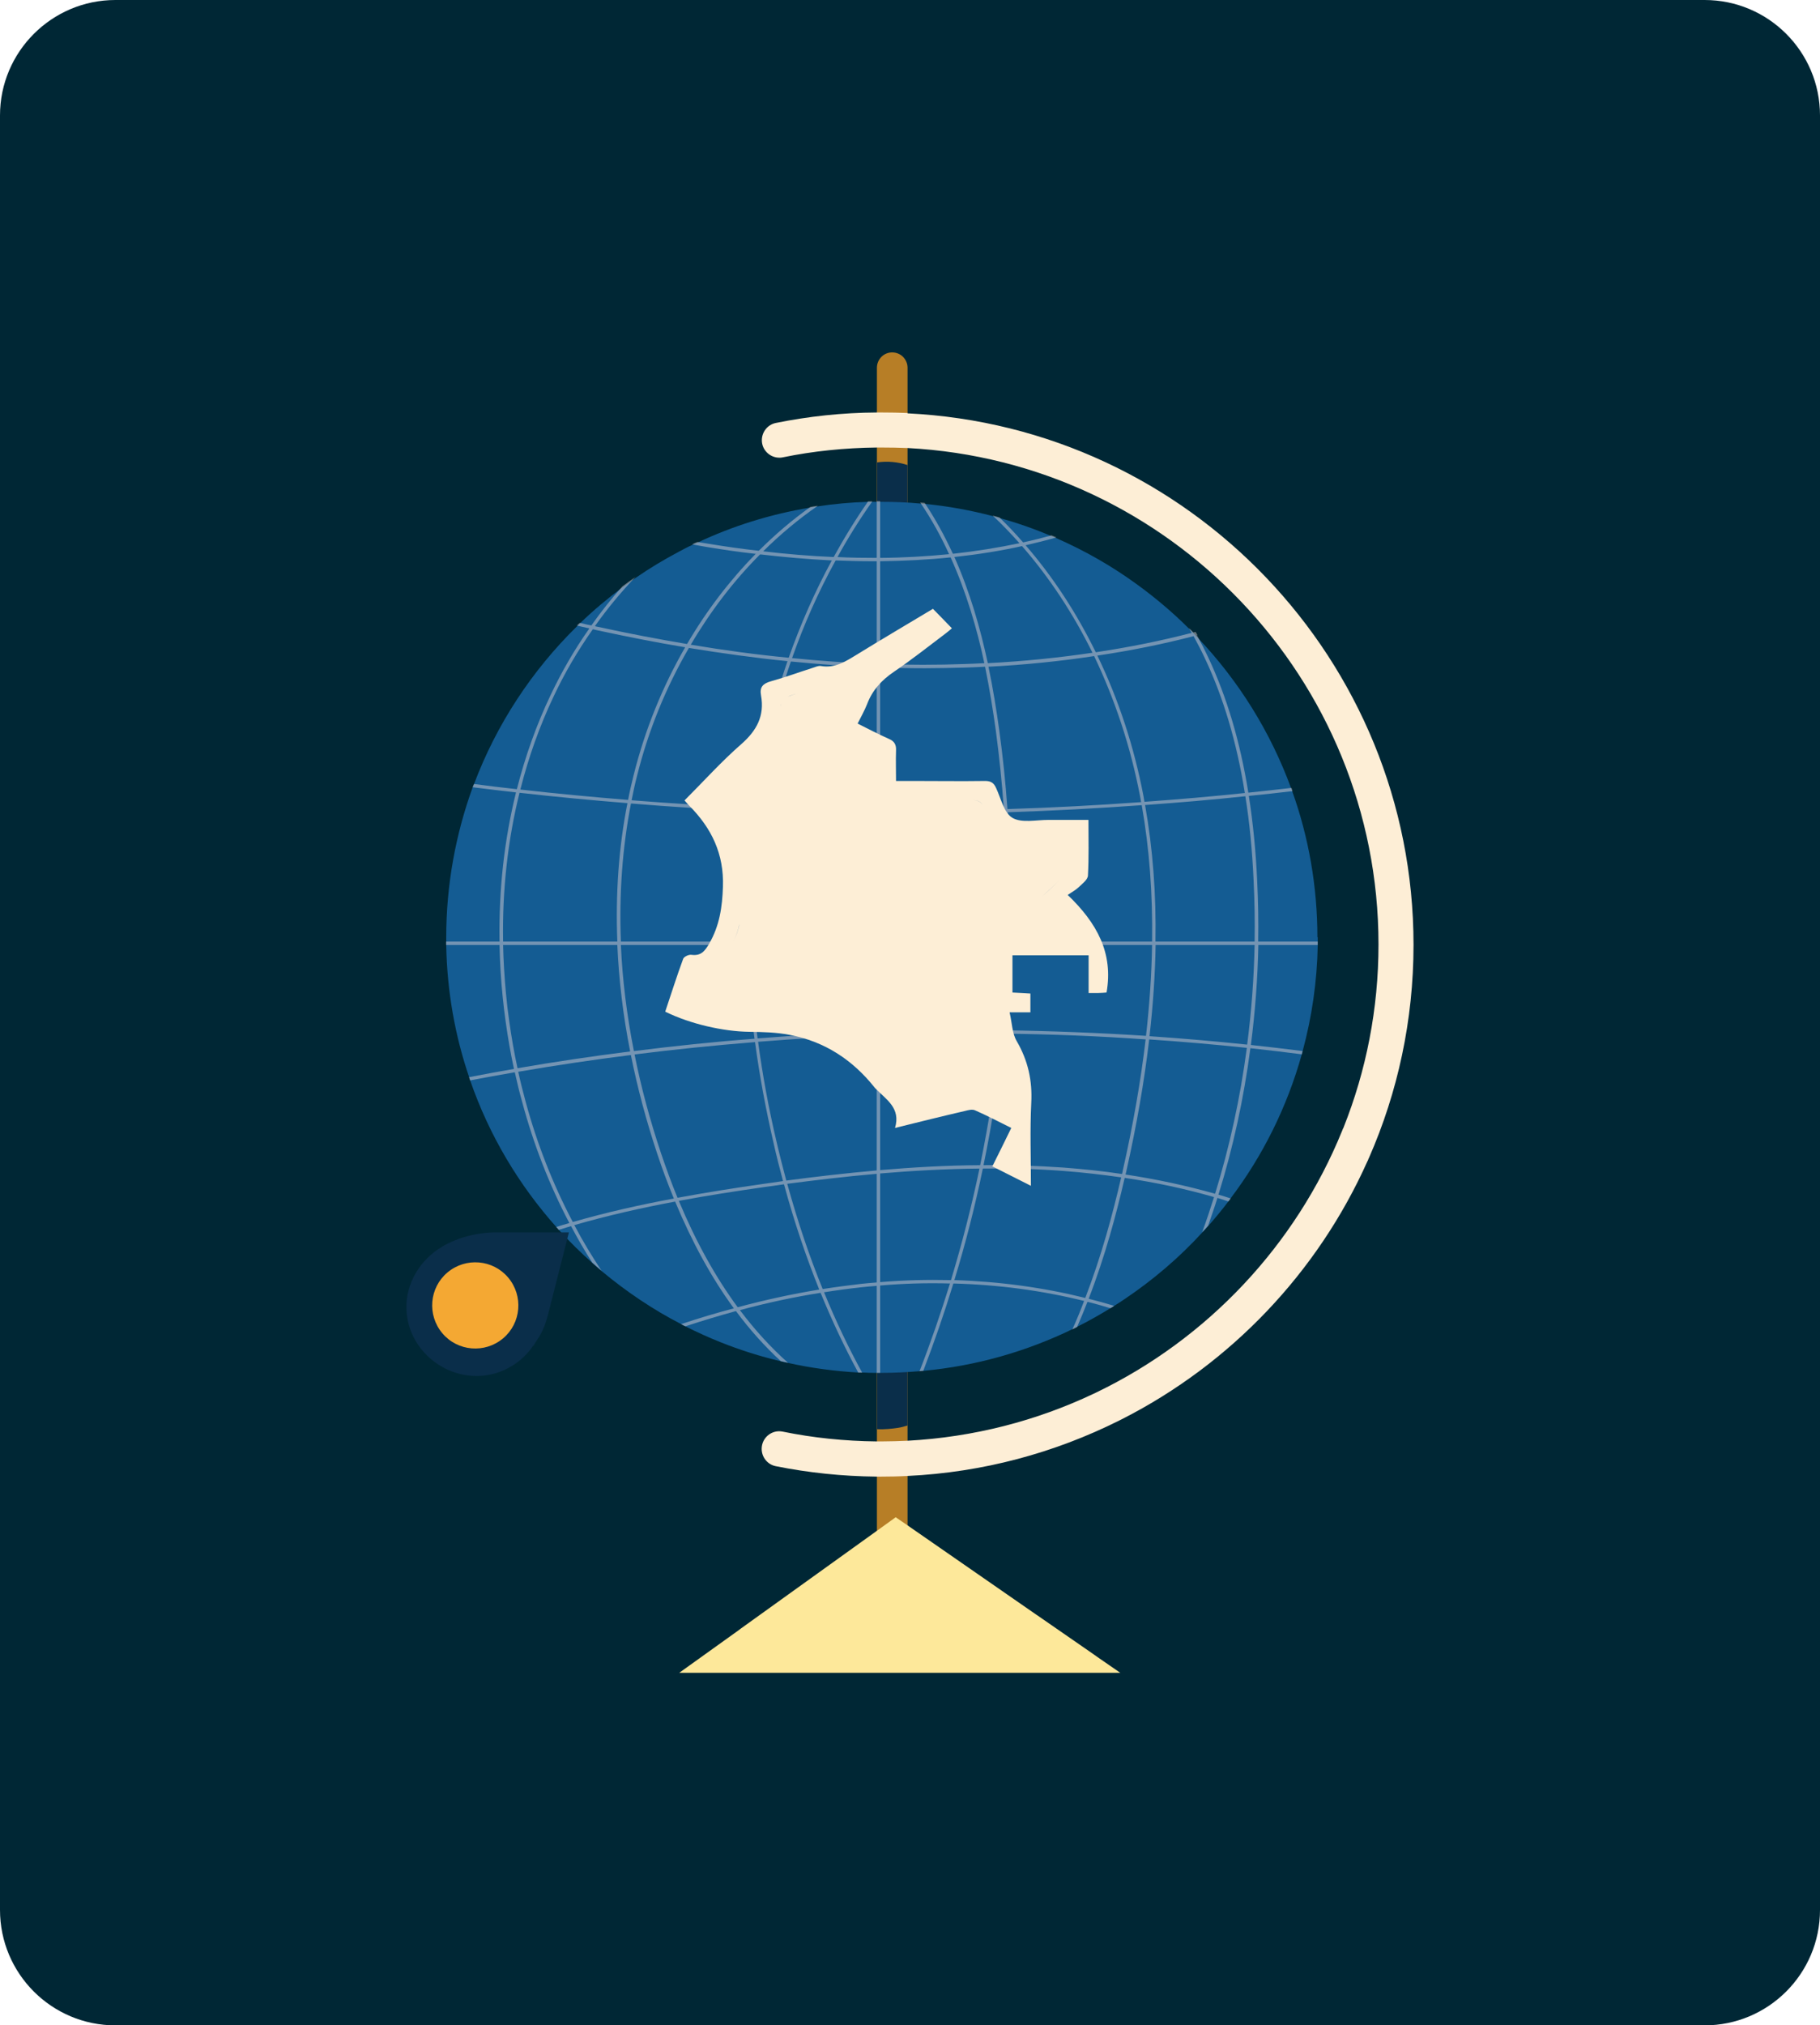 <?xml version="1.0" encoding="UTF-8"?><svg xmlns="http://www.w3.org/2000/svg" viewBox="0 0 107.55 119.66"><defs><style>.d{fill:#f4a833;}.e{fill:#002735;}.f{fill:#ffe7e1;}.g{fill:#fde89a;}.h{fill:#fdeed6;}.i{fill:#b77e26;}.j{fill:#145c93;}.k{fill:#0a2e4a;}.l{opacity:.41;}</style></defs><g id="a"/><g id="b"><g id="c"><path class="e" d="M6.82,0H100.73c3.77,0,6.82,3.06,6.82,6.82V112.84c0,3.77-3.06,6.82-6.82,6.82H6.82c-3.77,0-6.82-3.06-6.82-6.82V6.82C0,3.06,3.06,0,6.82,0Z"/><g><g><g><path class="i" d="M53.63,21.73V91.75h-1.81V21.73c0-.5,.4-.91,.9-.91,.25,0,.48,.1,.64,.26s.27,.39,.27,.64Z"/><g><path class="k" d="M53.63,79.25v4.97c-.19,.06-.38,.11-.57,.14-.34,.05-.8,.1-1.23,.08v-5.35c.6-.09,1.24-.03,1.81,.16Z"/><path class="k" d="M53.63,27.48v4.97c-.19,.06-.38,.11-.57,.14-.34,.05-.8,.1-1.23,.08v-5.35c.6-.09,1.24-.03,1.81,.16Z"/></g><path class="h" d="M53.63,24.4c-.51-.02-1.02-.03-1.53-.03-.09,0-.18,0-.28,0-2.05,.01-4.05,.23-5.98,.62-.48,.1-.82,.53-.82,1.02,0,.58,.48,1.03,1.03,1.03,.06,0,.14,0,.21-.02,1.8-.37,3.66-.56,5.56-.58,.09,0,.18,0,.28,0,.51,0,1.02,.01,1.53,.03,15.48,.8,27.83,13.65,27.83,29.33,0,3.81-.73,7.46-2.06,10.8,0,.02-.01,.04-.03,.06-.02,.05-.04,.1-.06,.15-2.75,6.77-7.96,12.29-14.51,15.45-.06,.03-.12,.06-.19,.09-3.36,1.59-7.07,2.56-10.99,2.77-.51,.02-1.02,.04-1.53,.04-.09,0-.18,0-.28,0-1.9-.02-3.76-.21-5.56-.58-.64-.13-1.24,.36-1.24,1.02,0,.49,.34,.92,.82,1.02,1.94,.39,3.94,.6,5.98,.62,.09,0,.18,0,.28,0,.51,0,1.02-.01,1.53-.04,4.48-.21,8.71-1.37,12.51-3.27,.06-.03,.12-.06,.18-.09,0,0,.01,0,.02-.01,6.4-3.26,11.54-8.65,14.48-15.23,.03-.04,.04-.09,.06-.14,.01-.02,.02-.04,.03-.06,1.69-3.85,2.63-8.11,2.63-12.58,0-16.82-13.28-30.6-29.91-31.4Z"/><polygon class="g" points="66.2 98.83 40.14 98.83 43.67 96.3 43.76 96.23 51.82 90.44 52.93 89.64 53.63 90.12 61.23 95.39 61.32 95.45 64.6 97.72 64.81 97.87 66.2 98.83"/></g><g><path class="j" d="M77.87,55.36v.48c-.04,2.16-.35,4.26-.89,6.25-.01,.07-.03,.13-.05,.19-.87,3.12-2.31,6.01-4.21,8.52-.04,.06-.09,.12-.13,.18-.37,.49-.77,.97-1.18,1.44-.11,.13-.23,.26-.35,.38-1.37,1.5-2.93,2.83-4.63,3.97-.19,.13-.39,.26-.59,.38h0c-.07,.05-.14,.1-.22,.14-.64,.39-1.29,.76-1.97,1.1-.1,.05-.19,.1-.28,.14-2.7,1.31-5.67,2.17-8.8,2.46-.07,0-.15,.01-.22,.02-.73,.06-1.47,.1-2.22,.1h-.1c-.07,0-.13,0-.2,0-.29,0-.58,0-.88-.02-.08,0-.16,0-.23,0-1.42-.08-2.82-.27-4.16-.57-.14-.02-.27-.06-.4-.09-1.23-.29-2.43-.67-3.58-1.13-.7-.28-1.39-.59-2.06-.93-.09-.04-.17-.08-.25-.13-1.69-.87-3.26-1.93-4.7-3.13-.19-.16-.37-.32-.55-.48-.69-.61-1.36-1.27-1.98-1.95-.05-.05-.1-.11-.15-.17-2.23-2.5-3.98-5.43-5.1-8.66-.02-.06-.04-.13-.06-.19-.84-2.46-1.31-5.08-1.36-7.8v-.2c0-.09,0-.19,0-.28,0-3.12,.56-6.1,1.56-8.86,.03-.07,.05-.13,.08-.19,1.33-3.54,3.43-6.72,6.08-9.32l.17-.17c.8-.78,1.66-1.49,2.55-2.16,.25-.19,.51-.37,.77-.55,.81-.56,1.66-1.07,2.53-1.53,.26-.14,.52-.28,.79-.4,.1-.05,.2-.1,.31-.14,2.08-.98,4.31-1.68,6.66-2.07,.15-.03,.29-.05,.44-.07,.97-.15,1.96-.24,2.97-.27,.09,0,.17,0,.25,0,.09,0,.18,0,.28,0,.07,0,.13,0,.2,0h.1c.77,0,1.53,.03,2.27,.1,.09,0,.17,.01,.26,.02,1.37,.13,2.72,.38,4.02,.72,.13,.03,.26,.07,.39,.11h0c1.06,.29,2.08,.65,3.07,1.07,.1,.04,.19,.08,.29,.12,1.71,.75,3.32,1.67,4.81,2.76,1.07,.78,2.09,1.64,3.03,2.58t0,0c.1,.09,.19,.18,.28,.28,.05,.05,.1,.11,.15,.17,.04,.03,.08,.07,.11,.11,2.4,2.53,4.29,5.55,5.51,8.89,.02,.07,.05,.13,.07,.19,.96,2.69,1.48,5.59,1.48,8.62Z"/><g class="l"><rect class="f" x="26.36" y="55.63" width="51.51" height=".2"/><path class="f" d="M52.01,29.6v51.51c-.07,0-.13,0-.2,0V29.61c.07,0,.13,0,.2,0Z"/><path class="f" d="M44.67,47.91c-.32,2.51-.44,5.09-.36,7.73,0,.07,0,.13,0,.2,.06,1.81,.22,3.65,.46,5.52,0,.06,.02,.13,.03,.2,.26,1.94,.62,3.91,1.09,5.9,.18,.78,.38,1.55,.58,2.31,.02,.06,.04,.13,.06,.2,.6,2.17,1.29,4.24,2.09,6.2,.02,.06,.05,.13,.08,.19,.68,1.66,1.43,3.25,2.25,4.74-.08,0-.16,0-.23,0-.81-1.49-1.55-3.06-2.22-4.7-.03-.06-.06-.13-.08-.19-.79-1.96-1.49-4.03-2.08-6.2-.02-.06-.04-.13-.06-.2-.2-.75-.4-1.52-.57-2.29-.46-2-.83-3.98-1.09-5.93-.01-.06-.02-.13-.03-.2-.25-1.87-.4-3.72-.46-5.53,0-.07,0-.14,0-.2-.08-2.64,.04-5.23,.36-7.74,0-.07,.02-.13,.02-.2,0-.05,.01-.1,.02-.16,.4-2.94,1.07-5.78,2-8.48,.02-.06,.04-.13,.07-.2,.71-2.01,1.56-3.94,2.55-5.76,.04-.07,.07-.13,.11-.2,.63-1.15,1.31-2.25,2.04-3.3,.08,0,.17,0,.25,0-.75,1.06-1.44,2.16-2.07,3.31-.04,.06-.08,.13-.11,.2-1,1.82-1.86,3.75-2.57,5.77-.02,.07-.05,.13-.07,.2-.93,2.7-1.61,5.54-2.01,8.49,0,.04-.01,.09-.02,.14-.01,.07-.02,.13-.02,.2Z"/><path class="f" d="M46.54,80.51c-.14-.03-.27-.06-.4-.09-.94-.87-1.83-1.85-2.65-2.96-.04-.06-.08-.11-.13-.17-1.31-1.79-2.46-3.89-3.46-6.29-.02-.06-.05-.13-.08-.19-.34-.83-.67-1.7-.97-2.61-.66-1.97-1.18-3.93-1.57-5.87-.02-.06-.03-.13-.04-.2-.42-2.13-.67-4.23-.76-6.29,0-.06,0-.13,0-.2-.11-2.83,.08-5.58,.6-8.2,0-.06,.02-.13,.04-.2,.09-.48,.2-.95,.32-1.43,.67-2.69,1.71-5.25,3.05-7.57,.04-.06,.07-.13,.11-.19,1.15-1.97,2.52-3.76,4.06-5.33h0c.06-.06,.12-.12,.18-.18,.95-.95,1.97-1.82,3.05-2.59,.15-.03,.29-.05,.44-.07-1.14,.79-2.22,1.69-3.23,2.69-.06,.05-.12,.11-.18,.18h0c-1.56,1.56-2.94,3.37-4.1,5.34-.04,.06-.08,.12-.11,.19-1.35,2.32-2.4,4.88-3.07,7.58-.12,.46-.22,.93-.31,1.39-.02,.06-.03,.13-.04,.2-.51,2.62-.71,5.36-.6,8.18,0,.06,0,.13,0,.2,.09,2.05,.35,4.15,.77,6.27,.01,.06,.02,.13,.04,.2,.38,1.93,.91,3.88,1.56,5.83,.31,.91,.63,1.8,.98,2.64,.02,.06,.05,.13,.08,.19,1,2.4,2.16,4.49,3.47,6.27,.04,.06,.08,.12,.13,.17,.88,1.17,1.83,2.21,2.84,3.11Z"/><path class="f" d="M33.94,72.38c.49,.94,1.04,1.84,1.61,2.7-.19-.16-.37-.32-.55-.48-.45-.7-.87-1.43-1.26-2.17-.03-.06-.07-.12-.1-.18-1.17-2.23-2.11-4.63-2.79-7.17-.16-.57-.3-1.15-.43-1.74-.02-.07-.03-.13-.05-.2-.2-.92-.36-1.85-.49-2.79-.07-.48-.12-.94-.17-1.41h0c-.11-1.05-.17-2.08-.19-3.11v-.2c-.05-3.06,.28-6.03,.98-8.84,.01-.06,.03-.13,.05-.19,.49-1.92,1.15-3.77,1.98-5.52,.66-1.39,1.42-2.71,2.29-3.94,.04-.06,.08-.12,.12-.18,.57-.81,1.19-1.59,1.84-2.32,.25-.19,.51-.37,.77-.55-.86,.9-1.67,1.88-2.4,2.91-.04,.06-.09,.12-.12,.18-.88,1.25-1.66,2.57-2.32,3.98-.82,1.73-1.47,3.56-1.95,5.45-.02,.07-.04,.13-.05,.19-.7,2.8-1.03,5.76-.98,8.81v.2c.02,.95,.08,1.92,.17,2.89h0c.05,.54,.11,1.07,.19,1.61,.13,.94,.29,1.87,.49,2.79,.01,.06,.02,.13,.04,.2,.13,.6,.28,1.19,.44,1.78,.68,2.51,1.62,4.9,2.78,7.1,.03,.06,.06,.12,.1,.18Z"/><path class="f" d="M59.68,55.63c0,.06,0,.13,0,.2-.06,1.68-.17,3.36-.34,5.03,0,.07-.01,.13-.02,.2-.27,2.61-.67,5.21-1.2,7.78-.01,.07-.02,.13-.04,.2-.46,2.22-1.02,4.42-1.68,6.58-.02,.07-.04,.13-.06,.2-.53,1.74-1.13,3.47-1.78,5.17-.07,0-.15,.02-.22,.02,.66-1.7,1.26-3.44,1.8-5.19,.02-.07,.04-.13,.06-.2,.65-2.16,1.22-4.36,1.68-6.58,.02-.06,.03-.13,.04-.2,.53-2.57,.93-5.17,1.2-7.78,0-.07,.02-.13,.02-.2,.17-1.67,.28-3.35,.34-5.03,0-.07,0-.13,0-.2,.08-2.55,.04-5.11-.14-7.65,0-.07-.01-.14-.02-.2-.11-1.54-.27-3.07-.47-4.59-.16-1.15-.36-2.44-.64-3.8-.01-.06-.03-.13-.04-.2-.43-2.02-1.06-4.19-2-6.27-.03-.06-.06-.13-.09-.19-.48-1.05-1.04-2.07-1.7-3.04,.09,0,.17,.02,.26,.02,.64,.96,1.19,1.97,1.66,2.99,.03,.06,.06,.13,.09,.19,.93,2.09,1.55,4.26,1.98,6.28,.02,.06,.03,.13,.04,.2,.28,1.35,.48,2.63,.64,3.78,.21,1.53,.37,3.07,.48,4.61,0,.07,.01,.14,.02,.2,.17,2.54,.22,5.09,.14,7.65Z"/><path class="f" d="M68.29,55.63c0,.07,0,.13,0,.2-.03,1.73-.15,3.53-.36,5.38,0,.06-.01,.13-.02,.2-.29,2.48-.74,5.06-1.35,7.78-.02,.07-.03,.14-.05,.21-.02,.06-.03,.13-.05,.2-.49,2.12-1.15,4.61-2.13,7.14-.02,.06-.05,.12-.07,.18-.19,.49-.4,.99-.61,1.48-.09,.05-.18,.1-.28,.14,.25-.55,.48-1.11,.69-1.67h0c.02-.06,.05-.12,.07-.18,.97-2.52,1.63-4.99,2.12-7.11,.02-.07,.03-.13,.05-.2,.02-.08,.04-.15,.05-.23,.61-2.7,1.06-5.28,1.35-7.74,.01-.07,.02-.14,.02-.2,.21-1.85,.33-3.64,.36-5.37,0-.07,0-.13,0-.2,.04-2.83-.16-5.51-.61-8.06,0-.07-.02-.13-.04-.2-.02-.12-.04-.23-.06-.34-.56-2.93-1.49-5.72-2.71-8.27h0c-.03-.06-.06-.12-.09-.18-1.15-2.34-2.55-4.46-4.17-6.32-.05-.06-.1-.12-.15-.17-.51-.57-1.04-1.13-1.59-1.64,.13,.03,.26,.07,.4,.11h0c.49,.47,.96,.97,1.41,1.49,.05,.06,.1,.11,.15,.17,1.61,1.86,3.01,4,4.15,6.34,.03,.06,.06,.12,.09,.19,1.23,2.55,2.15,5.33,2.71,8.26,.02,.12,.04,.24,.06,.36,.02,.07,.03,.13,.04,.2,.45,2.55,.66,5.24,.61,8.08Z"/><path class="f" d="M74.36,55.63c0,.07,0,.13,0,.2-.04,1.99-.19,3.96-.44,5.9,0,.06-.02,.13-.03,.2-.39,2.97-1.02,5.87-1.89,8.66-.02,.06-.04,.13-.06,.19-.17,.55-.36,1.09-.55,1.64-.12,.13-.23,.26-.35,.38,.25-.68,.48-1.37,.7-2.07,.02-.06,.04-.13,.06-.19,.86-2.78,1.49-5.67,1.88-8.63,.01-.06,.02-.13,.02-.2,.25-1.93,.4-3.9,.44-5.88,0-.07,0-.13,0-.2,.02-1.2,0-2.4-.06-3.61-.08-1.77-.24-3.43-.49-4.99,0-.06-.02-.13-.03-.19-.48-2.99-1.26-5.62-2.36-7.95-.21-.45-.44-.89-.67-1.31l-.1-.18h0c-.06-.1-.11-.2-.18-.3,.1,.09,.19,.18,.28,.28,.03,0,.07-.02,.1-.02,.03,.06,.06,.12,.1,.18,.02,.04,.05,.08,.07,.12,.21,.38,.4,.76,.59,1.16,1.11,2.36,1.9,5.01,2.38,8.02,.01,.06,.02,.13,.03,.19,.24,1.56,.41,3.23,.49,5,.06,1.21,.08,2.42,.06,3.62Z"/><path class="f" d="M62.43,31.75c-.59,.17-1.19,.32-1.8,.46-.07,.02-.14,.04-.22,.05-1.3,.29-2.64,.5-4.02,.65-.07,0-.14,.01-.21,.02-1.35,.14-2.73,.21-4.17,.23-.07,0-.13,0-.2,0h-.26c-.72,0-1.46-.02-2.2-.05-.08,0-.15,0-.23,0-1.36-.07-2.78-.19-4.23-.36h0c-.08,0-.17-.01-.25-.03h0c-.93-.1-1.88-.24-2.85-.4-.29-.05-.59-.1-.89-.16,.1-.05,.2-.1,.31-.14,.21,.03,.41,.07,.62,.1,1.02,.17,2.02,.31,3,.42,.09,.01,.17,.02,.25,.03,1.43,.17,2.81,.28,4.16,.34,.08,0,.15,0,.22,0,.79,.04,1.58,.05,2.35,.05,.07,0,.13,0,.2,0,1.4-.01,2.76-.09,4.08-.22,.07,0,.14-.02,.21-.02,1.36-.15,2.68-.36,3.96-.63,.08-.01,.15-.03,.22-.05,.56-.12,1.12-.26,1.66-.41,.1,.04,.19,.08,.29,.12Z"/><path class="f" d="M70.75,37.53s-.03,.01-.04,.01c-.05,.02-.11,.03-.16,.04-1.84,.48-3.74,.86-5.68,1.15-.06,.01-.13,.02-.2,.03h0c-2.04,.31-4.12,.52-6.25,.63-.06,0-.13,0-.2,0-.4,.02-.8,.04-1.2,.05-.79,.02-1.58,.04-2.37,.04-.87,0-1.76-.02-2.64-.05-.07,0-.13,0-.2,0-1.67-.06-3.37-.18-5.09-.35-.07,0-.14-.01-.2-.02-1.9-.19-3.84-.46-5.82-.78l-.22-.04c-1.69-.28-3.41-.62-5.17-1-.08-.02-.17-.04-.26-.06-.07-.02-.14-.03-.21-.05-.25-.06-.5-.11-.75-.17,.06-.06,.11-.11,.17-.16,.24,.06,.48,.11,.71,.16,.07,.02,.14,.03,.21,.04,.06,.02,.12,.03,.18,.04,1.78,.39,3.53,.72,5.24,1.01,.07,.02,.14,.03,.22,.04,1.97,.33,3.9,.59,5.78,.77,.07,.01,.14,.02,.2,.02,1.7,.17,3.38,.29,5.02,.35,.07,0,.14,0,.2,0,1.69,.06,3.36,.06,5,0,.39-.01,.77-.03,1.16-.05,.07,0,.14,0,.2,0,2.12-.11,4.19-.32,6.21-.62,.07,0,.14-.02,.2-.03,1.94-.29,3.83-.67,5.67-1.15h0s.07-.02,.1-.02c.03,0,.07-.02,.1-.02,.03,.06,.06,.12,.1,.18Z"/><path class="f" d="M76.39,46.74c-.86,.1-1.72,.2-2.57,.28-.07,.01-.13,.02-.2,.02-1.98,.21-3.96,.38-5.94,.52-.07,0-.13,.01-.2,.01-2.64,.19-5.29,.33-7.93,.42-.06,0-.13,0-.2,0-2.06,.06-4.12,.1-6.18,.1-.39,0-.77,0-1.16,0-.07,0-.13,0-.2,0-2.38-.01-4.76-.07-7.14-.17-.07,0-.14,0-.2,0-2.4-.1-4.8-.25-7.19-.45-.07,0-.13,0-.2-.02-2.12-.17-4.24-.37-6.36-.61-.07,0-.14-.02-.2-.02-.87-.1-1.73-.2-2.59-.31,.02-.06,.05-.13,.08-.19,.85,.11,1.71,.22,2.57,.31,.07,.01,.14,.02,.2,.02,2.11,.24,4.23,.44,6.34,.61,.07,0,.13,.01,.2,.02,2.39,.19,4.78,.34,7.18,.44,.07,0,.14,0,.2,0,2.37,.1,4.74,.16,7.11,.17,.07,0,.13,0,.2,0,2.44,.02,4.88-.01,7.32-.09,.07,0,.14,0,.2,0,2.64-.08,5.28-.22,7.91-.41,.07,0,.14,0,.2-.02,1.98-.14,3.96-.31,5.94-.52,.07,0,.14-.01,.2-.02,.85-.09,1.7-.18,2.54-.28,.02,.06,.04,.13,.06,.19Z"/><path class="f" d="M76.98,62.09c-.02,.06-.04,.13-.05,.2-1.01-.13-2.02-.25-3.03-.36-.06,0-.13-.02-.2-.02-1.92-.2-3.86-.37-5.79-.5h-.2c-2.79-.2-5.59-.31-8.39-.34h-.2c-2.37-.03-4.74,0-7.11,.08-.07,0-.14,0-.2,0-2.34,.08-4.68,.21-7.01,.4-.07,0-.13,0-.2,.02-2.38,.19-4.75,.43-7.11,.73-.07,0-.14,.02-.2,.03-2.23,.28-4.45,.61-6.66,.99-.06,0-.13,.02-.2,.03-.88,.15-1.76,.31-2.65,.48-.02-.06-.04-.13-.06-.19,.89-.17,1.78-.34,2.67-.49,.06-.01,.13-.02,.2-.04,2.21-.38,4.43-.71,6.66-.99,.07,0,.13-.02,.2-.02,2.37-.3,4.75-.55,7.13-.73,.07,0,.14-.01,.2-.02,2.34-.19,4.69-.32,7.04-.4,.07,0,.13,0,.2,0,2.38-.08,4.75-.1,7.13-.08h.2c2.8,.04,5.6,.15,8.4,.33,.07,0,.13,0,.2,.02,1.93,.13,3.86,.3,5.79,.5,.07,0,.14,.01,.2,.02,1.02,.11,2.04,.23,3.06,.36Z"/><path class="f" d="M72.72,70.81c-.04,.06-.08,.12-.13,.17-.21-.07-.42-.13-.63-.2-.06-.02-.13-.04-.2-.05-1.69-.49-3.46-.87-5.3-1.14-.07-.01-.13-.02-.2-.03-1.11-.16-2.26-.29-3.42-.38-1.59-.12-3.19-.16-4.76-.14-.07,0-.14,0-.21,0-2.01,.02-3.98,.13-5.86,.29-.07,0-.14,.01-.2,.02-1.87,.16-3.65,.38-5.29,.59-.07,.01-.13,.02-.2,.03-.39,.06-.77,.11-1.14,.16-1.67,.24-3.37,.5-5.08,.82-.07,0-.14,.02-.2,.04-1.99,.37-3.98,.82-5.96,1.39-.06,.02-.13,.04-.2,.06l-.72,.22c-.05-.06-.1-.11-.15-.17,.26-.08,.52-.16,.77-.23,.06-.02,.13-.04,.2-.06,1.98-.57,3.98-1.02,5.98-1.39,.07-.01,.14-.03,.2-.04,1.72-.32,3.44-.59,5.13-.83,.36-.05,.73-.1,1.11-.16,.06,0,.13-.02,.2-.03,1.65-.22,3.45-.43,5.35-.6,.07,0,.13-.01,.2-.02,1.9-.16,3.88-.28,5.9-.29,.07,0,.14,0,.2,0,1.56-.02,3.15,.03,4.73,.14,1.18,.09,2.33,.21,3.46,.38,.07,0,.13,.02,.2,.03,1.85,.28,3.62,.66,5.31,1.14,.06,.02,.13,.03,.19,.05,.24,.07,.48,.14,.71,.22Z"/><path class="f" d="M64.33,76.73c.51,.13,1.01,.27,1.51,.42-.07,.05-.14,.1-.22,.14-.45-.14-.9-.26-1.36-.38-.06-.02-.13-.04-.2-.05h0c-2.46-.61-5.05-.96-7.72-1.03-.07,0-.14,0-.21,0-1.36-.04-2.73,0-4.12,.12-.07,0-.14,.01-.2,.02-.3,.02-.59,.05-.88,.08-.74,.08-1.49,.18-2.24,.3-.07,0-.14,.02-.2,.03-1.57,.25-3.17,.59-4.79,1.03-.07,.02-.14,.04-.21,.05-.99,.27-1.98,.57-2.99,.9-.08-.04-.17-.08-.25-.13,1.05-.35,2.08-.66,3.11-.93,.07-.02,.14-.04,.21-.06,1.63-.44,3.25-.79,4.83-1.05,.07-.01,.14-.02,.2-.03,.77-.12,1.54-.22,2.3-.31,.3-.03,.6-.06,.9-.08,.07,0,.13-.01,.2-.02,1.41-.12,2.8-.15,4.18-.12,.07,0,.14,0,.21,0,2.67,.08,5.27,.44,7.73,1.05,.07,.02,.13,.03,.2,.05Z"/></g></g></g><path class="h" d="M63.1,52.87c.23-.16,.46-.28,.64-.45,.22-.21,.54-.45,.55-.69,.06-1.08,.03-2.16,.03-3.29-.84,0-1.6,0-2.36,0-.72,0-1.58,.2-2.13-.12-.5-.29-.68-1.15-.97-1.77-.15-.34-.36-.42-.71-.41-1.34,.02-2.68,0-4.02,0h-1.18c0-.64-.02-1.22,0-1.79,.02-.36-.1-.56-.43-.7-.61-.27-1.2-.58-1.84-.9,.2-.4,.41-.77,.56-1.15,.31-.82,.85-1.41,1.57-1.9,1.06-.72,2.07-1.52,3.09-2.29,.15-.11,.28-.23,.35-.29-.39-.4-.74-.77-1.12-1.15-1.5,.9-3.03,1.8-4.54,2.73-.64,.39-1.26,.79-2.07,.65-.16-.03-.34,.06-.5,.11-.82,.26-1.63,.56-2.46,.79-.47,.13-.68,.34-.59,.83,.22,1.21-.25,2.08-1.16,2.88-1.18,1.03-2.23,2.2-3.36,3.33,.11,.12,.19,.22,.28,.31,1.32,1.33,2.06,2.85,1.99,4.8-.04,1.2-.2,2.28-.8,3.33-.27,.47-.5,.76-1.07,.68-.15-.02-.43,.11-.48,.24-.38,1.03-.71,2.08-1.06,3.12,1.48,.73,3.43,1.17,4.96,1.19,.8,.01,1.61,.03,2.39,.18,2.07,.39,3.73,1.48,5.03,3.12,.02,.03,.05,.05,.08,.08,.6,.63,1.47,1.12,1.12,2.3,1.45-.36,2.78-.69,4.12-1,.2-.05,.44-.12,.61-.04,.71,.31,1.41,.68,2.14,1.04-.38,.78-.74,1.51-1.12,2.27,.75,.38,1.46,.74,2.28,1.15,0-1.71-.06-3.3,.02-4.89,.07-1.33-.19-2.51-.86-3.66-.27-.46-.27-1.06-.42-1.7h1.23v-1.11c-.38-.02-.74-.04-1.06-.06v-2.2h4.5v2.23c.24,0,.41,0,.58,0,.17,0,.33-.02,.48-.03,.41-2.34-.57-4.11-2.3-5.77Zm-22.11,5.44c-.03,.18-.1,.36-.17,.6,.08-.24,.14-.41,.17-.6Zm2.7-3.72c-.05,.35-.18,.69-.35,1.02,.17-.33,.29-.67,.35-1.02Zm2.45-12.85c0-.12,.04-.2,.07-.28-.04,.08-.06,.16-.07,.28Zm.42-.58c.15-.07,.34-.13,.6-.22-.26,.09-.45,.16-.6,.22Zm16.1,10.76c-.31,.37-.7,.7-1.08,1.04,.37-.34,.77-.67,1.08-1.04Zm-4.59-4.38c-.14-.18-.32-.27-.6-.27,.28,0,.46,.08,.6,.27Zm-6.28-2.69c.07,.2,.08,.43,.05,.71,.03-.28,.02-.51-.05-.71Zm3.63,2.43c-.67,0-1.34,0-2.01,0,.67,0,1.34,0,2.01,0Z"/><g><path class="k" d="M26.15,73.64c-1.31,.77-2.19,2.17-2.13,3.72,.09,2.64,2.77,4.52,5.27,3.77,.54-.16,1.05-.44,1.48-.8,.29-.25,.54-.53,.74-.83,.01,.02,.02,.03,.02,.03l.03-.09c.42-.64,.63-.92,.92-2.15l1.14-4.48h-4.24c-1.1-.01-2.27,.27-3.23,.83Z"/><path class="d" d="M26.44,75.18c1.08-.91,2.69-.77,3.59,.3,.91,1.08,.77,2.69-.3,3.59-1.08,.91-2.69,.77-3.59-.3-.91-1.08-.77-2.69,.3-3.59Z"/></g></g></g></g></svg>